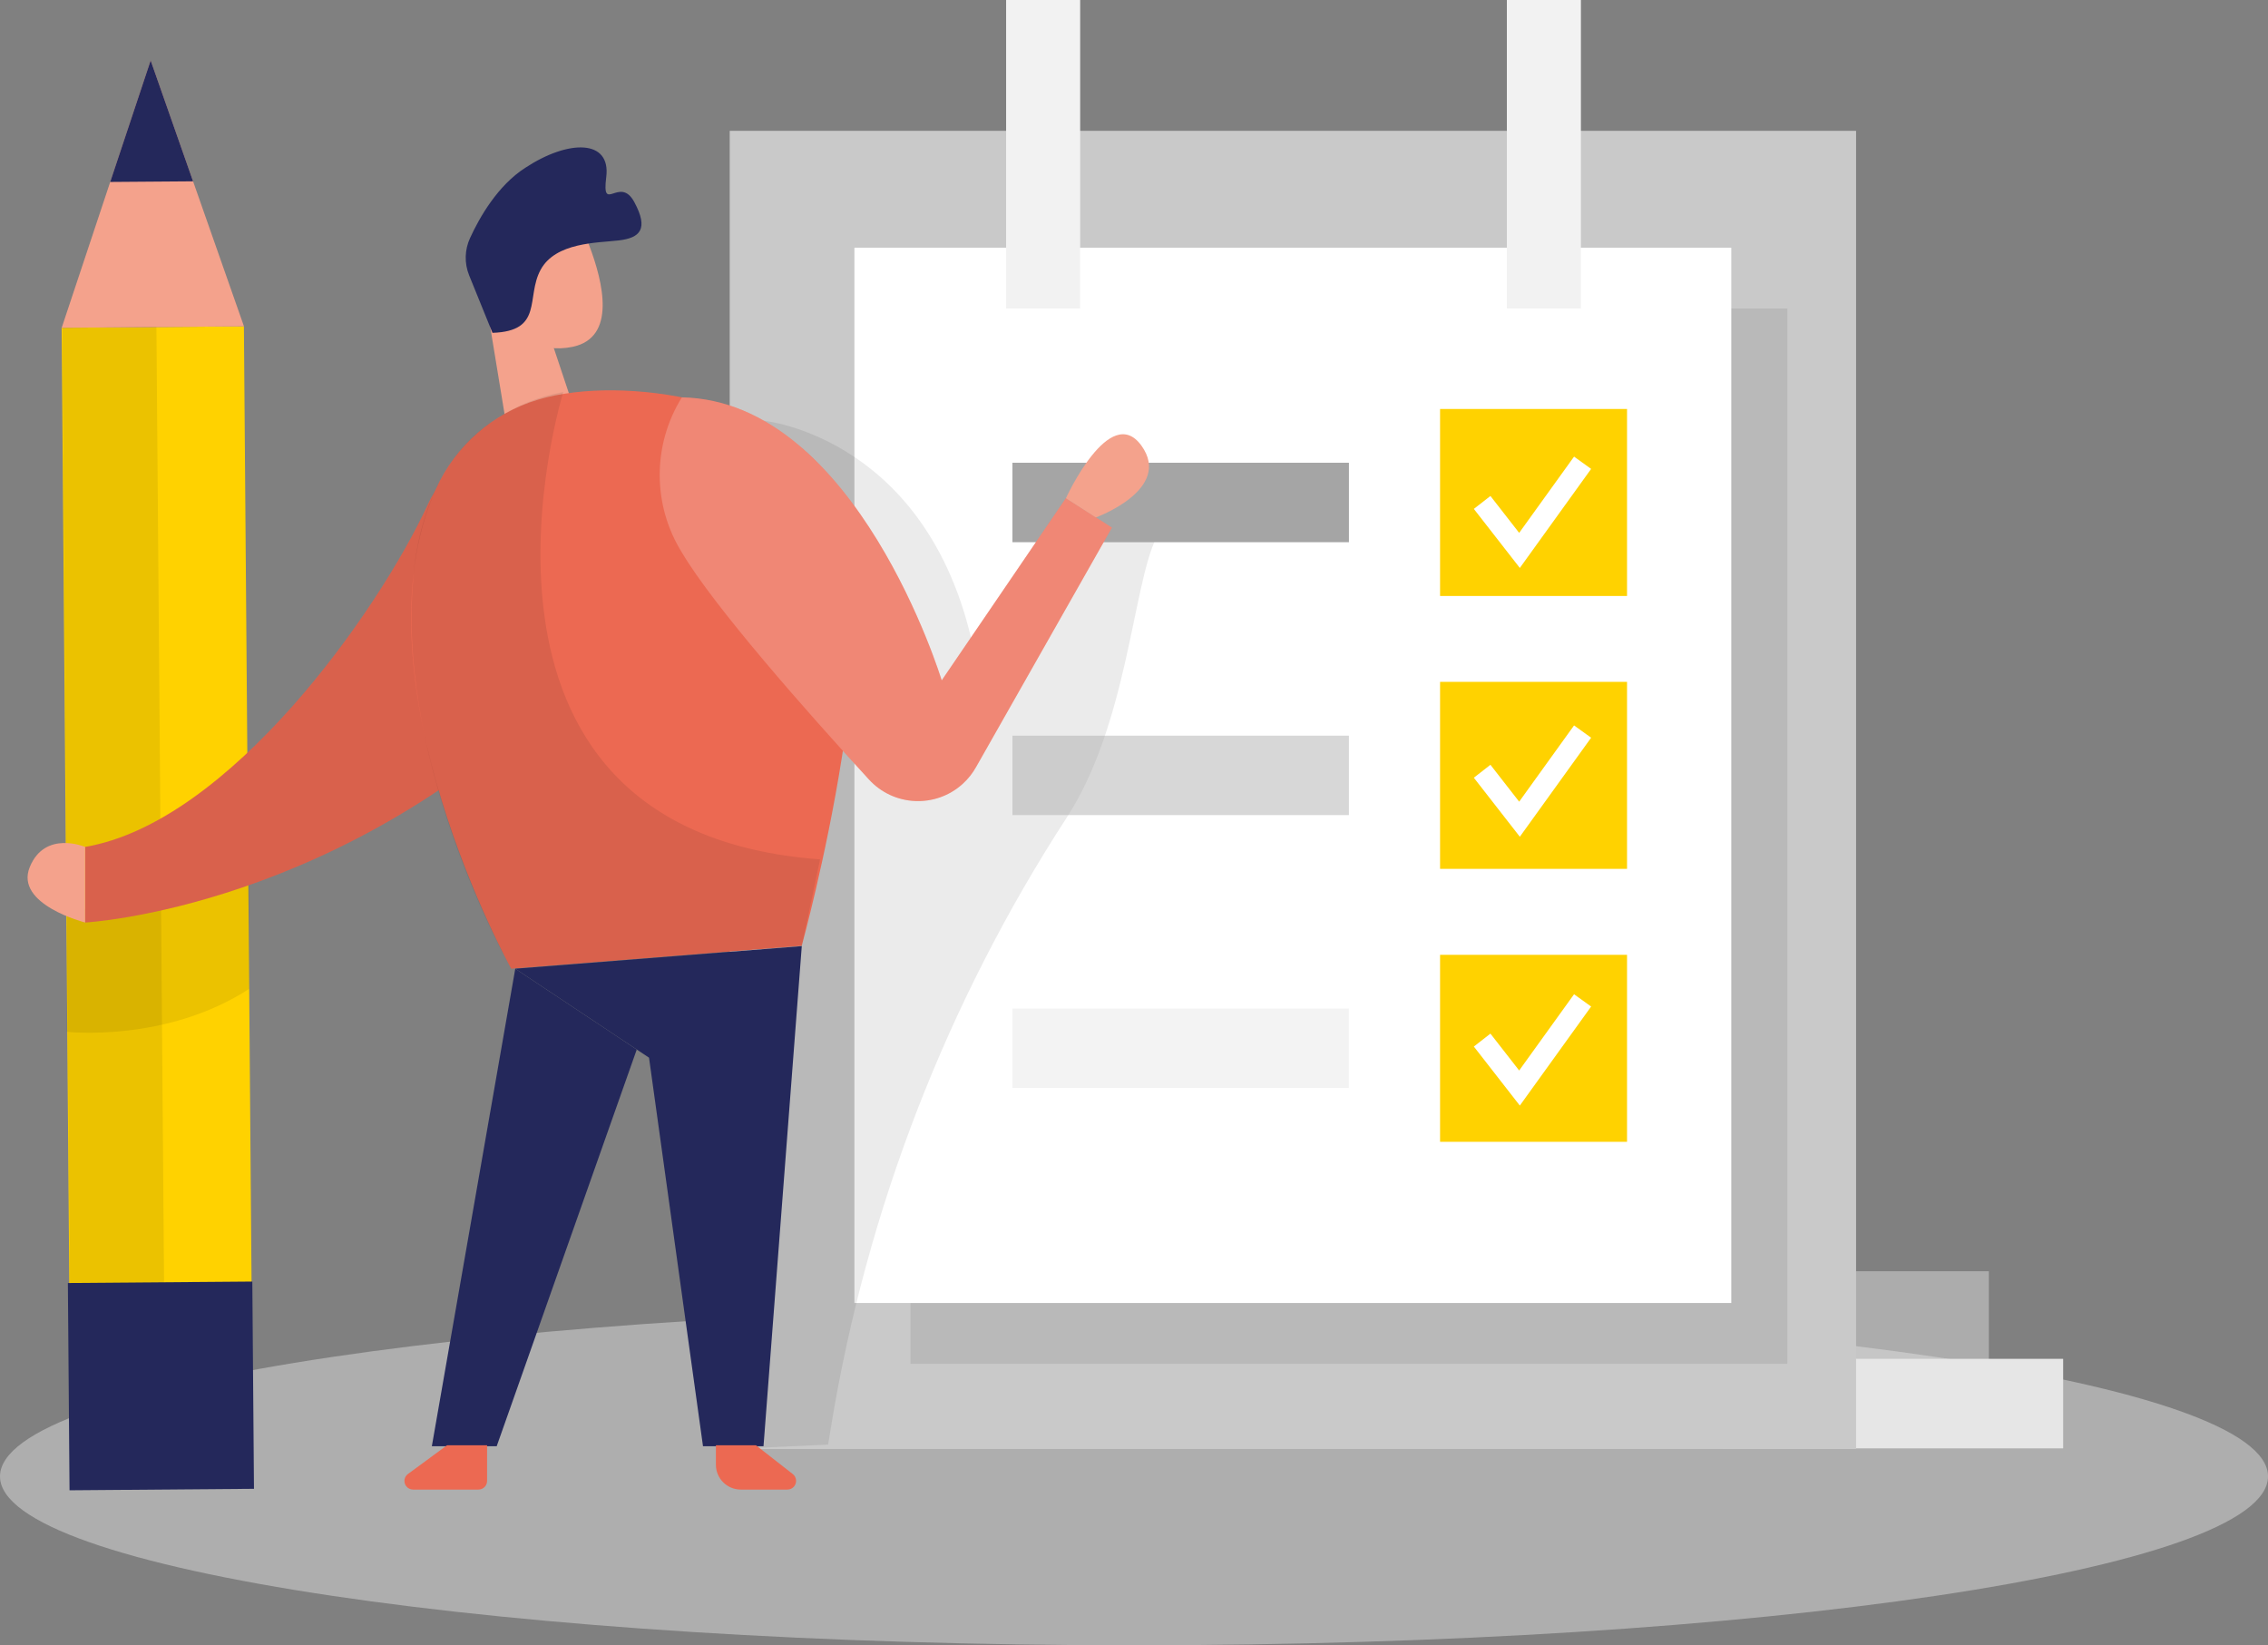 <?xml version="1.0" encoding="utf-8"?>
<!-- Generator: Adobe Illustrator 16.0.0, SVG Export Plug-In . SVG Version: 6.00 Build 0)  -->
<!DOCTYPE svg PUBLIC "-//W3C//DTD SVG 1.1//EN" "http://www.w3.org/Graphics/SVG/1.1/DTD/svg11.dtd">
<svg version="1.1" id="Layer_1" xmlns="http://www.w3.org/2000/svg" xmlns:xlink="http://www.w3.org/1999/xlink" x="0px" y="0px"
	 width="328.373px" height="238.18px" viewBox="0 0 328.373 238.18" enable-background="new 0 0 328.373 238.18"
	 xml:space="preserve">
<rect x="0" y="0" width="328.373" height="238.18" fill="#808080" stroke="none"/>
<g>
	<defs>
		<rect id="SVGID_1_" width="328.373" height="238.18"/>
	</defs>
	<clipPath id="SVGID_2_">
		<use xlink:href="#SVGID_1_"  overflow="visible"/>
	</clipPath>
	<g clip-path="url(#SVGID_2_)">
		<defs>
			<rect id="SVGID_3_" width="328.373" height="238.18"/>
		</defs>
		<clipPath id="SVGID_4_">
			<use xlink:href="#SVGID_3_"  overflow="visible"/>
		</clipPath>
		<g opacity="0.45" clip-path="url(#SVGID_4_)" enable-background="new    ">
			<g>
				<defs>
					<rect id="SVGID_5_" y="189.278" width="328.373" height="48.902"/>
				</defs>
				<clipPath id="SVGID_6_">
					<use xlink:href="#SVGID_5_"  overflow="visible"/>
				</clipPath>
				<path clip-path="url(#SVGID_6_)" fill="#E6E6E6" d="M164.187,189.278c90.678,0,164.188,10.946,164.188,24.45
					s-73.51,24.451-164.188,24.451S0,227.232,0,213.728S73.509,189.278,164.187,189.278"/>
			</g>
		</g>
	</g>
	
		<rect x="9.593" y="47.35" transform="matrix(-1 0.008 -0.008 -1 46.623 261.674)" clip-path="url(#SVGID_2_)" fill="#FFD200" width="26.39" height="167.16"/>
	<polygon clip-path="url(#SVGID_2_)" fill="#F4A28C" points="8.932,47.452 21.812,8.75 35.322,47.239 	"/>
	<polygon clip-path="url(#SVGID_2_)" fill="#24285B" points="15.956,26.339 27.954,26.249 21.812,8.75 	"/>
	<g clip-path="url(#SVGID_2_)">
		<defs>
			<rect id="SVGID_7_" width="328.373" height="238.18"/>
		</defs>
		<clipPath id="SVGID_8_">
			<use xlink:href="#SVGID_7_"  overflow="visible"/>
		</clipPath>
		<g opacity="0.08" clip-path="url(#SVGID_8_)" enable-background="new    ">
			<g>
				<defs>
					<rect id="SVGID_9_" x="8.995" y="47.348" width="14.993" height="167.265"/>
				</defs>
				<clipPath id="SVGID_10_">
					<use xlink:href="#SVGID_9_"  overflow="visible"/>
				</clipPath>
				
					<rect x="9.665" y="47.401" transform="matrix(-1 0.008 -0.008 -1 34.027 261.827)" clip-path="url(#SVGID_10_)" width="13.652" height="167.161"/>
			</g>
		</g>
	</g>
	<rect x="249.487" y="196.708" clip-path="url(#SVGID_2_)" fill="#E6E6E6" width="49.228" height="12.962"/>
	<g clip-path="url(#SVGID_2_)">
		<defs>
			<rect id="SVGID_11_" width="328.373" height="238.18"/>
		</defs>
		<clipPath id="SVGID_12_">
			<use xlink:href="#SVGID_11_"  overflow="visible"/>
		</clipPath>
		<g opacity="0.43" clip-path="url(#SVGID_12_)" enable-background="new    ">
			<g>
				<defs>
					<rect id="SVGID_13_" x="238.728" y="184.03" width="49.229" height="12.962"/>
				</defs>
				<clipPath id="SVGID_14_">
					<use xlink:href="#SVGID_13_"  overflow="visible"/>
				</clipPath>
				<rect x="238.728" y="184.03" clip-path="url(#SVGID_14_)" fill="#E6E6E6" width="49.229" height="12.961"/>
			</g>
		</g>
		<g opacity="0.08" clip-path="url(#SVGID_12_)" enable-background="new    ">
			<g>
				<defs>
					<rect id="SVGID_15_" x="9.673" y="126.094" width="26.39" height="23.409"/>
				</defs>
				<clipPath id="SVGID_16_">
					<use xlink:href="#SVGID_15_"  overflow="visible"/>
				</clipPath>
				<path clip-path="url(#SVGID_16_)" d="M9.673,132.641v16.727c0,0,14.342,1.604,26.39-6.211v-15.033l-10.363-2.03L9.673,132.641z"
					/>
			</g>
		</g>
	</g>
	<rect x="105.652" y="18.94" clip-path="url(#SVGID_2_)" fill="#C9C9C9" width="163.081" height="190.82"/>
	<g clip-path="url(#SVGID_2_)">
		<defs>
			<rect id="SVGID_17_" width="328.373" height="238.18"/>
		</defs>
		<clipPath id="SVGID_18_">
			<use xlink:href="#SVGID_17_"  overflow="visible"/>
		</clipPath>
		<g opacity="0.08" clip-path="url(#SVGID_18_)" enable-background="new    ">
			<g>
				<defs>
					<rect id="SVGID_19_" x="131.828" y="44.66" width="126.956" height="152.768"/>
				</defs>
				<clipPath id="SVGID_20_">
					<use xlink:href="#SVGID_19_"  overflow="visible"/>
				</clipPath>
				<rect x="131.828" y="44.66" clip-path="url(#SVGID_20_)" width="126.956" height="152.768"/>
			</g>
		</g>
	</g>
	<rect x="123.708" y="35.86" clip-path="url(#SVGID_2_)" fill="#FFFFFF" width="126.956" height="152.768"/>
	<g clip-path="url(#SVGID_2_)">
		<defs>
			<rect id="SVGID_21_" width="328.373" height="238.18"/>
		</defs>
		<clipPath id="SVGID_22_">
			<use xlink:href="#SVGID_21_"  overflow="visible"/>
		</clipPath>
		<g opacity="0.08" clip-path="url(#SVGID_22_)" enable-background="new    ">
			<g>
				<defs>
					<rect id="SVGID_23_" x="107.976" y="60.9" width="60.672" height="148.768"/>
				</defs>
				<clipPath id="SVGID_24_">
					<use xlink:href="#SVGID_23_"  overflow="visible"/>
				</clipPath>
				<path clip-path="url(#SVGID_24_)" d="M110.554,60.9c0,0,24.573,2.365,30.663,34.337l19.732-26.39c0,0,11.479-1.39,6.404,9.135
					c-3.329,6.922-4.141,26.857-12.89,40.347c-17.35,26.712-28.973,56.73-34.135,88.163l-0.426,2.638l-11.926,0.539l3.299-97.511
					L110.554,60.9z"/>
			</g>
		</g>
	</g>
	<rect x="145.672" clip-path="url(#SVGID_2_)" fill="#F2F2F2" width="10.719" height="44.66"/>
	<rect x="218.174" clip-path="url(#SVGID_2_)" fill="#F2F2F2" width="10.718" height="44.66"/>
	<rect x="208.501" y="59.205" clip-path="url(#SVGID_2_)" fill="#FFD200" width="27.07" height="27.07"/>
	<rect x="208.501" y="98.709" clip-path="url(#SVGID_2_)" fill="#FFD200" width="27.07" height="27.07"/>
	<rect x="208.501" y="138.223" clip-path="url(#SVGID_2_)" fill="#FFD200" width="27.07" height="27.07"/>
	<g clip-path="url(#SVGID_2_)">
		<defs>
			<rect id="SVGID_25_" width="328.373" height="238.18"/>
		</defs>
		<clipPath id="SVGID_26_">
			<use xlink:href="#SVGID_25_"  overflow="visible"/>
		</clipPath>
		<path clip-path="url(#SVGID_26_)" fill="#EC6952" d="M61.945,73.029C54.729,88.64,33.16,119.09,12.321,122.602v10.942
			c0,0,37.332-1.939,70.188-34.754c13.672-13.682,13.438-23.132,8.516-29.506C83.22,59.206,67.285,61.468,61.945,73.029"/>
		<g opacity="0.08" clip-path="url(#SVGID_26_)" enable-background="new    ">
			<g>
				<defs>
					<rect id="SVGID_27_" x="12.322" y="62.886" width="81.778" height="70.658"/>
				</defs>
				<clipPath id="SVGID_28_">
					<use xlink:href="#SVGID_27_"  overflow="visible"/>
				</clipPath>
				<path clip-path="url(#SVGID_28_)" d="M61.945,73.029C54.729,88.64,33.16,119.09,12.321,122.602v10.942
					c0,0,37.332-1.939,70.188-34.754c13.672-13.682,13.438-23.132,8.516-29.506C83.22,59.206,67.285,61.468,61.945,73.029"/>
			</g>
		</g>
		<rect x="146.586" y="66.99" clip-path="url(#SVGID_26_)" fill="#A5A5A5" width="48.72" height="11.5"/>
		<g opacity="0.44" clip-path="url(#SVGID_26_)" enable-background="new    ">
			<g>
				<defs>
					<rect id="SVGID_29_" x="146.586" y="106.494" width="48.72" height="11.5"/>
				</defs>
				<clipPath id="SVGID_30_">
					<use xlink:href="#SVGID_29_"  overflow="visible"/>
				</clipPath>
				<rect x="146.586" y="106.494" clip-path="url(#SVGID_30_)" fill="#A5A5A5" width="48.72" height="11.5"/>
			</g>
		</g>
		<g opacity="0.13" clip-path="url(#SVGID_26_)" enable-background="new    ">
			<g>
				<defs>
					<rect id="SVGID_31_" x="146.586" y="145.998" width="48.72" height="11.5"/>
				</defs>
				<clipPath id="SVGID_32_">
					<use xlink:href="#SVGID_31_"  overflow="visible"/>
				</clipPath>
				<rect x="146.586" y="145.999" clip-path="url(#SVGID_32_)" fill="#A5A5A5" width="48.72" height="11.5"/>
			</g>
		</g>
		<polyline clip-path="url(#SVGID_26_)" fill="none" stroke="#FFFFFF" stroke-width="3.045" stroke-miterlimit="10.15" points="
			214.591,72.735 220.001,79.678 229.136,66.99 		"/>
		<polyline clip-path="url(#SVGID_26_)" fill="none" stroke="#FFFFFF" stroke-width="3.045" stroke-miterlimit="10.15" points="
			214.591,111.65 220.001,118.592 229.136,105.905 		"/>
		<polyline clip-path="url(#SVGID_26_)" fill="none" stroke="#FFFFFF" stroke-width="3.045" stroke-miterlimit="10.15" points="
			214.591,150.566 220.001,157.507 229.136,144.821 		"/>
		<polygon clip-path="url(#SVGID_26_)" fill="#F4A28C" points="79.23,47.533 83.119,59.185 73.892,65.052 70.573,44.853 		"/>
		<path clip-path="url(#SVGID_26_)" fill="#F4A28C" d="M73.425,32.896c2.859-2.809,7.454-2.769,10.263,0.09
			c0.714,0.726,1.267,1.595,1.623,2.549c2.03,5.359,3.948,13.306-2.375,14.667c-9.683,2.029-12.759-10.374-12.759-10.374
			C70.554,37.25,71.684,34.837,73.425,32.896"/>
		<path clip-path="url(#SVGID_26_)" fill="#F4A28C" d="M73.395,40.732c0,0-2.101-1.756-3.045,0.741s2.751,3.695,3.857,2.436
			C75.313,42.65,73.395,40.732,73.395,40.732"/>
		<path clip-path="url(#SVGID_26_)" fill="#EC6952" d="M63.123,70.766c2.821-6.247,8.218-10.959,14.789-12.911
			c12.535-3.766,35.606,0.355,42.629,12.078c9.633,16.048-4.465,66.991-4.465,66.991l-42.062,3.308
			C74.014,140.232,50.801,98.445,63.123,70.766"/>
		<polygon clip-path="url(#SVGID_26_)" fill="#24285B" points="116.086,136.964 110.544,209.364 101.785,209.364 93.969,153.113 
			74.603,140.233 		"/>
		<polygon clip-path="url(#SVGID_26_)" fill="#24285B" points="74.603,140.233 62.524,209.365 71.913,209.365 92.192,151.935 		"/>
		<g opacity="0.08" clip-path="url(#SVGID_26_)" enable-background="new    ">
			<g>
				<defs>
					<rect id="SVGID_33_" x="59.595" y="56.759" width="59.14" height="83.474"/>
				</defs>
				<clipPath id="SVGID_34_">
					<use xlink:href="#SVGID_33_"  overflow="visible"/>
				</clipPath>
				<path clip-path="url(#SVGID_34_)" d="M81.555,56.759c0,0-19.722,63.448,37.179,67.65l-2.649,12.556l-42.072,3.269
					c0,0-16.442-28.663-14.209-56.028c0,0,0.355-16.19,11.743-23.345C74.553,58.797,77.965,57.399,81.555,56.759"/>
			</g>
		</g>
		<path clip-path="url(#SVGID_26_)" fill="#EC6952" d="M64.727,209.222l-5.664,4.161c-0.555,0.409-0.673,1.191-0.264,1.745
			c0.236,0.32,0.609,0.509,1.005,0.509h9.48c0.686-0.006,1.238-0.563,1.238-1.248v-5.167H64.727z"/>
		<path clip-path="url(#SVGID_26_)" fill="#EC6952" d="M109.447,209.222l5.329,4.161c0.549,0.427,0.649,1.218,0.223,1.767
			c-0.24,0.31-0.612,0.491-1.005,0.487h-6.739c-1.991,0-3.604-1.613-3.604-3.603v-2.813H109.447z"/>
		<path clip-path="url(#SVGID_26_)" fill="#EC6952" d="M98.729,57.52c-4.285,6.875-4.285,15.588,0,22.462
			c4.587,7.755,17.915,22.868,27.05,32.826c3.573,3.94,9.665,4.238,13.606,0.665c0.792-0.719,1.459-1.565,1.974-2.503l19.63-34.591
			l-6.659-4.273l-17.985,26.39C136.345,98.496,124.033,58.028,98.729,57.52"/>
		<g opacity="0.2" clip-path="url(#SVGID_26_)" enable-background="new    ">
			<g>
				<defs>
					<rect id="SVGID_35_" x="95.516" y="57.52" width="65.473" height="58.449"/>
				</defs>
				<clipPath id="SVGID_36_">
					<use xlink:href="#SVGID_35_"  overflow="visible"/>
				</clipPath>
				<path clip-path="url(#SVGID_36_)" fill="#FFFFFF" d="M98.729,57.52c-4.285,6.875-4.285,15.588,0,22.462
					c4.587,7.755,17.915,22.868,27.05,32.826c3.573,3.94,9.665,4.238,13.606,0.665c0.792-0.719,1.459-1.565,1.974-2.503
					l19.63-34.591l-6.659-4.273l-17.985,26.39C136.345,98.496,124.033,58.028,98.729,57.52"/>
			</g>
		</g>
		<path clip-path="url(#SVGID_26_)" fill="#F4A28C" d="M158.665,74.907c0,0,11.164-4.06,6.597-10.394
			c-4.567-6.333-10.932,7.613-10.932,7.613L158.665,74.907z"/>
		<path clip-path="url(#SVGID_26_)" fill="#24285B" d="M71.304,48.182l-3.38-8.323c-0.706-1.748-0.655-3.711,0.142-5.42
			c1.37-2.984,3.989-7.582,7.988-10.15c6.273-4.121,12.414-4.141,11.723,1.33c-0.69,5.471,1.949-0.285,4.06,3.633
			c2.112,3.918,0.842,5.187-2.253,5.553c-3.096,0.365-9.135,0.253-11.307,4.242C76.105,43.036,78.744,47.938,71.304,48.182"/>
		<path clip-path="url(#SVGID_26_)" fill="#F4A28C" d="M12.322,122.603c0,0-5.816-2.479-8.019,2.933
			c-2.202,5.41,8.019,8.008,8.019,8.008V122.603z"/>
		
			<rect x="9.94" y="185.638" transform="matrix(-1 0.008 -0.008 -1 48.198 401.084)" clip-path="url(#SVGID_26_)" fill="#24285B" width="26.705" height="30.003"/>
	</g>
</g>
</svg>
